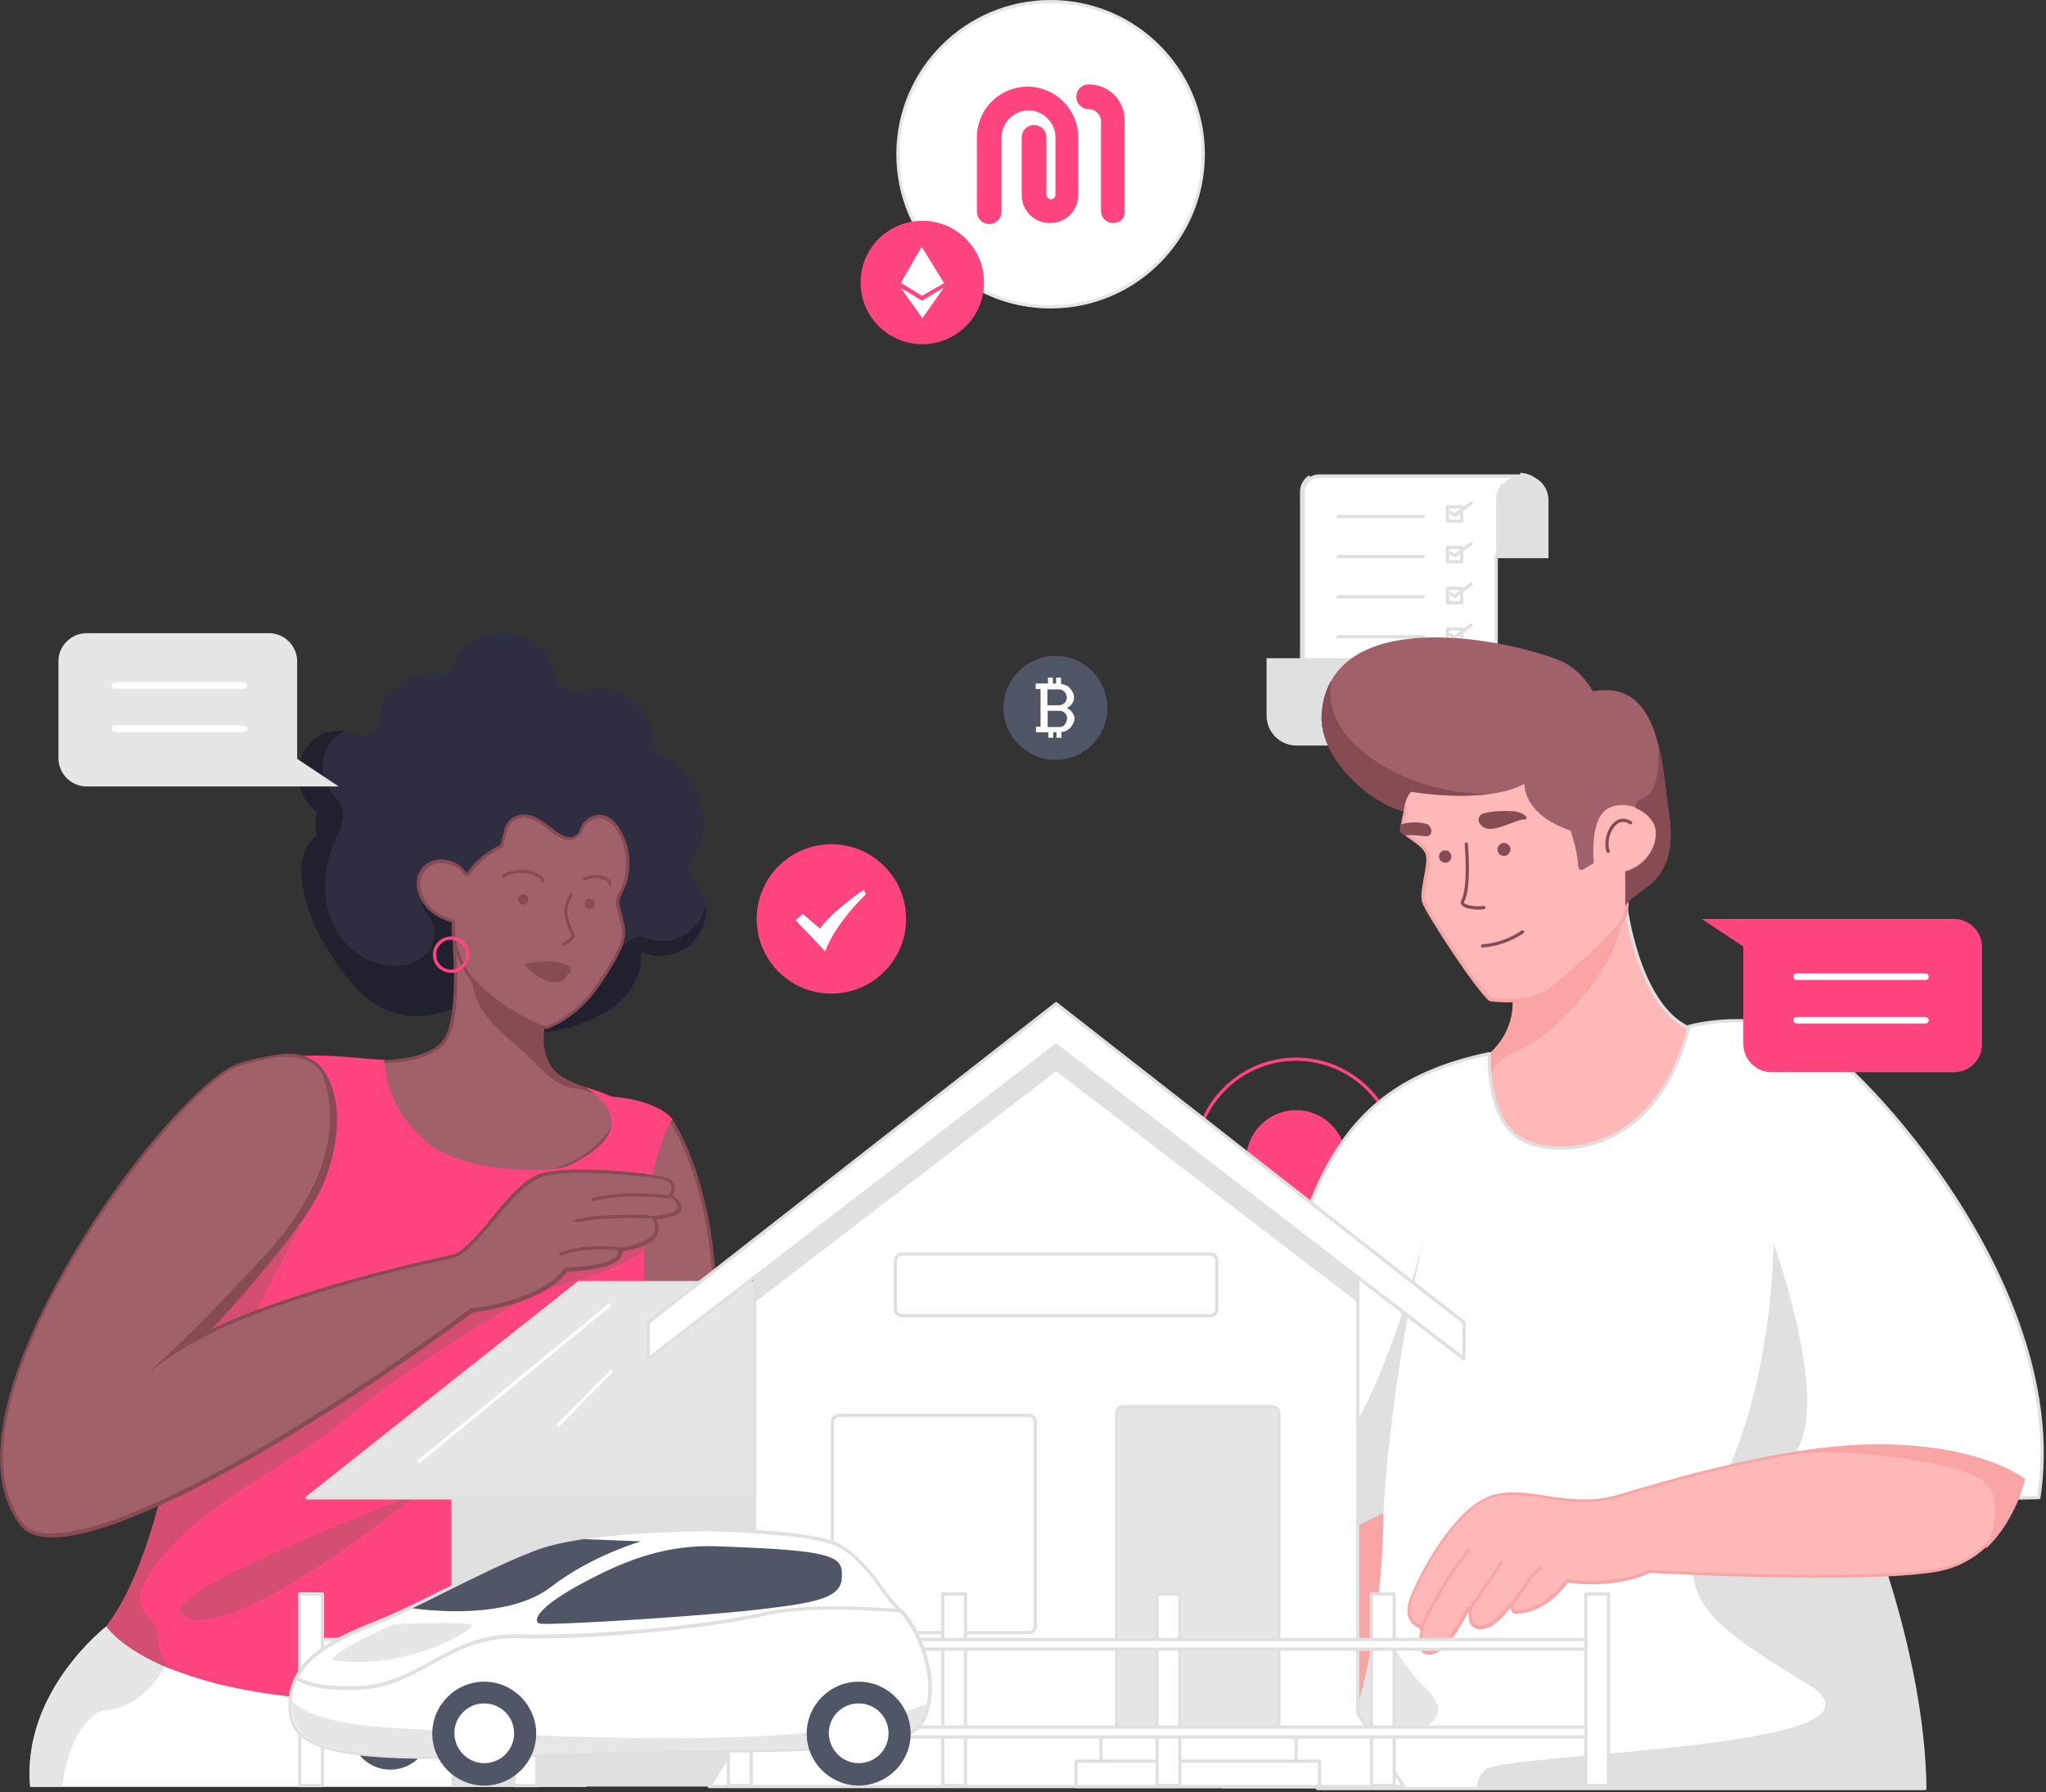 <?xml version="1.0" encoding="utf-8"?>
<!-- Generator: Adobe Illustrator 24.1.3, SVG Export Plug-In . SVG Version: 6.00 Build 0)  -->
<svg version="1.1" id="图层_1" xmlns="http://www.w3.org/2000/svg" xmlns:xlink="http://www.w3.org/1999/xlink" x="0px" y="0px"
	 viewBox="0 0 630 552" style="enable-background:new 0 0 630 552;" xml:space="preserve">
<rect x="0" y="0" width="630" height="552" fill="#333333" stroke="none"/>
<style type="text/css">
	.st0{fill:#FFFFFF;stroke:#E0E0E0;}
	.st1{fill:#E0E0E0;stroke:#E0E0E0;}
	.st2{fill:none;stroke:#E0E0E0;stroke-linecap:round;stroke-linejoin:round;stroke-miterlimit:10;}
	.st3{fill:#2F2E41;}
	.st4{fill:#21202F;}
	.st5{fill:#A0616A;stroke:#864B53;stroke-linejoin:round;stroke-miterlimit:10;}
	.st6{fill:#864B53;}
	.st7{fill:#A0616A;}
	.st8{fill:#FF4480;}
	.st9{fill:#FFFFFF;}
	.st10{fill:#E6E6E6;}
	.st11{fill:#D44E72;}
	.st12{fill:none;stroke:#864B53;stroke-linecap:round;stroke-linejoin:round;stroke-miterlimit:10;}
	.st13{fill:#FFFFFF;stroke:#E6E6E6;}
	.st14{fill:#515667;}
	.st15{fill:none;stroke:#FF4480;stroke-linejoin:round;stroke-miterlimit:10;}
	.st16{fill:#FFB8B8;}
	.st17{fill:#E0E0E0;}
	.st18{fill:#FAA5A5;}
	.st19{fill:#FFFFFF;stroke:#E0E0E0;stroke-linejoin:round;stroke-miterlimit:10;}
	.st20{fill:none;stroke:#FAA5A5;stroke-linecap:round;stroke-linejoin:round;stroke-miterlimit:10;}
	.st21{fill:none;stroke:#FFFFFF;stroke-width:2;stroke-linecap:round;stroke-linejoin:round;stroke-miterlimit:10;}
	.st22{fill:#E6E6E6;stroke:#E0E0E0;stroke-linejoin:round;stroke-miterlimit:10;}
	.st23{fill:none;stroke:#FFFFFF;stroke-linecap:round;stroke-linejoin:round;stroke-miterlimit:10;}
	.st24{fill:none;stroke:#FFFFFF;stroke-width:2;stroke-linecap:round;stroke-miterlimit:10;}
	.st25{fill:#FF4480;}
</style>
<path class="st0" d="M409,228.1h-0.4c-4.1-0.2-7.3-3.6-7.3-7.7v-68.9c0-2.7,2.2-4.9,4.9-4.9h61.5c4.3,0,7.7,3.5,7.7,7.7v16.2h-13.7
	c-0.6,0-1,0.4-1,1v49c0,4.2-3.4,7.7-7.7,7.7H409z"/>
<path class="st1" d="M475.4,170.9h0.5v0h-14.2h-0.1c0,0,0.1,0,0.1,0H475.4z M460,224.7c-1.4,2.3-4,3.9-7,3.9H409
	c-4.5,0-8.2-3.7-8.2-8.2v-68.9c0-2,1-3.7,2.6-4.7c-1.6,1-2.6,2.7-2.6,4.6v68.9c0,4.5,3.7,8.2,8.2,8.2h44.1
	C456,228.6,458.6,227,460,224.7z M468.1,146.1L468.1,146.1c2.7,0.2,5,1.6,6.4,3.7C473.1,147.6,470.8,146.2,468.1,146.1z"/>
<path class="st1" d="M461.7,171.4V154c0-4,3.2-7.2,7.2-7.2h0.2c4,0,7.2,3.2,7.2,7.2v17.4H461.7z"/>
<path class="st1" d="M461.2,154c0-1.9,0.7-3.6,1.8-5C461.9,150.4,461.2,152.1,461.2,154l0,17.4v0.1c0,0,0-0.1,0-0.1V154z"/>
<path class="st1" d="M399.2,229.1c-4.8,0-8.7-3.9-8.7-8.7v-17.2h53.8v17.2c0,4.8,3.9,8.7,8.7,8.7H399.2z"/>
<path class="st1" d="M453,228.6v0.5v0.5c0.3,0,0.5-0.2,0.5-0.5S453.3,228.6,453,228.6z M453,228.6c-4.5,0-8.2-3.7-8.2-8.2
	C444.8,224.9,448.4,228.6,453,228.6z"/>
<path class="st2" d="M412,159.1h26.3"/>
<path class="st2" d="M412,171.4h26.3"/>
<path class="st2" d="M412,183.8h26.3"/>
<path class="st2" d="M412,196.1h26.3"/>
<path class="st2" d="M450.1,156.1h-4.4v4.4h4.4V156.1z"/>
<path class="st2" d="M446.6,157.8l1.3,0.9l5.1-3.8"/>
<path class="st2" d="M450.1,168.6h-4.4v4.4h4.4V168.6z"/>
<path class="st2" d="M446.6,170.3l1.3,0.9l5.1-3.8"/>
<path class="st2" d="M450.1,181.2h-4.4v4.4h4.4V181.2z"/>
<path class="st2" d="M446.6,182.8l1.3,0.9l5.1-3.8"/>
<path class="st2" d="M450.1,193.7h-4.4v4.4h4.4V193.7z"/>
<path class="st2" d="M446.6,195.4l1.3,0.9l5.1-3.8"/>
<path class="st3" d="M211.2,268.8c0.2-0.5,0.4-1.1,0.6-1.7c3.1-3.9,5-8.8,4.8-13.9c-0.4-9.6-6.2-18.1-14.8-21.5
	c0-0.9-0.1-1.8-0.5-2.6c0-0.1,0-0.1,0-0.2c-0.4-9.2-7.5-17-17-17c-2.3,0-4.6,0.5-6.7,1.5c-0.6-0.1-1.1-0.2-1.8-0.2
	c-0.2,0-0.3,0-0.5,0c-0.5-1.3-1.7-2.3-3.5-2.3c0,0-0.1,0-0.1,0c-0.8-8.8-7.7-16.1-16.9-16.1c-7.8,0-15.2,6-16.7,13.6
	c-1.7-0.6-3.5-1-5.5-1c-5.3,0-10.5,3-13.5,7.4c-0.2,0.1-0.4,0.3-0.5,0.4c-0.8,0.8-1.1,1.8-1.1,2.8c-0.6,1.7-1,3.5-0.9,5.4
	c0,0.3,0.1,0.6,0.1,0.9c-1.7,0.5-2.8,1.7-3.5,3.2c-2-1.5-4.7-2.5-7.9-2.5c-14.5,0-16.9,18.8-7.2,25c-0.7,2.4-0.8,4.9-0.2,7.4
	c-2.8,2.1-4.6,5.4-4.6,9.9c0,8,2.5,15.5,6.5,22.4c3.3,5.7,7.5,12,12.3,16.5c7.7,7.2,18.7,8.5,27.4,4.4c3.2,2.8,6.4,5.5,9.6,8.3
	c1.3,1.1,2.8,1.8,4.4,2c0.4,2.9,2.4,5.6,6.2,5.6c5.1,0,7.1-4.9,5.9-8.7c4.1,0.1,8.3-0.6,12.6-2.2c8.8-3.2,15.4-6.9,18.8-16.1
	c0.6-1.7,0.8-3.4,0.6-5.2c0.3-0.3,0.5-0.6,0.7-1c1.7,0.7,3.5,1.1,5.5,1.1c7.6,0,14-6.4,14-14C217.6,275.6,215,271.3,211.2,268.8z"/>
<path class="st4" d="M217.5,278.6c-0.4,1-0.7,2-1.1,2.9c-2.2,5.8-9,9.4-15,8c-1.6-0.3-3.1-1-4.7-0.9c-4.2,0.2-6.4,5-8.2,8.8
	c-1.7,3.6-3.9,7.2-7.4,9.4c-3.4,2.1-8.2,2.5-11.3,0c-3.6-2.9-3.9-8.1-5.2-12.5c-1.9-7-7-13.1-13.5-16.3c-6.5-3.2-14.4-3.6-21.2-0.8
	c-0.4,2.4,1.9,4.4,3,6.5c1.8,3.4,0.6,7.9-2.2,10.5c-2.8,2.6-6.9,3.6-10.8,3.2c-8.1-0.7-15.1-6.8-18-14.3c-2.9-7.5-2.1-16.2,1-23.6
	c1.5-3.5,3.5-7.2,2.3-10.8c-0.7-2.1-2.5-3.7-3.8-5.6c-2.4-3.6-2.7-8.4-0.9-12.3c0.8-1.7,2-3.2,3.5-4.4c0.5-0.4,1.5-0.8,2.2-1.3
	c-0.4,0-0.8-0.1-1.3-0.1c-14.5,0-16.9,18.8-7.2,25c-0.7,2.4-0.8,4.9-0.2,7.4c-2.8,2.1-4.6,5.4-4.7,9.9c0,8,2.5,15.5,6.5,22.4
	c3.3,5.7,7.4,12,12.3,16.5c7.7,7.2,18.7,8.5,27.4,4.4c3.2,2.8,6.4,5.5,9.7,8.3c1.3,1.1,2.8,1.8,4.4,2c0.4,2.9,2.4,5.6,6.2,5.6
	c5.1,0,7.1-4.9,5.9-8.7c4.1,0.1,8.3-0.6,12.6-2.2c8.8-3.2,15.5-6.9,18.8-16.1c0.6-1.7,0.8-3.4,0.6-5.2c0.3-0.3,0.5-0.6,0.7-1
	c1.7,0.7,3.5,1.1,5.4,1.1c7.6,0,14-6.4,14-14C217.6,279.9,217.6,279.2,217.5,278.6z"/>
<path class="st5" d="M139.9,291.4c0,0,1.9,21.4-2.7,28.7c-4.5,7.2-20.5,7.4-25.3,6.4c0,0,8.8,30.3,36.9,35.1
	c28,4.8,43.4-13.9,40.7-20.4c-2.8-6.6-16.9-5.2-21-13.9c-4-8.6,0.8-16.5,0.8-16.5L139.9,291.4z"/>
<path class="st6" d="M168.5,327.3c-4-8.6,0.8-16.5,0.8-16.5l-28.1-17.4c0.3,1.7,2,3.8,2.6,5.1c1.4,3,1.9,6.4,3.1,9.5
	c3,7.3,10.2,11.9,15.9,17.4c2.4,2.3,4.6,4.8,7.2,6.8c2.7,2,5.9,3.4,9.2,3c0.2,0,0.4-0.1,0.6-0.1
	C175.3,333.5,170.6,331.8,168.5,327.3z"/>
<path class="st7" d="M168.2,316.4c-4.7-0.6-17.1-8.2-22.8-14.7c-2.7-3.1-3.8-6.2-4.6-8.5c-0.1-0.4-0.3-0.8-0.4-1.2
	c-1-2.8-0.9-6.4-0.8-7.9c0-0.2-0.1-0.4-0.3-0.5c-2-0.7-4.2-1.5-6-3c-3.5-2.9-5.8-8.1-3.4-12.3c1.2-2.1,3.4-3.2,5.9-3.2
	c2.2,0,4.4,0.8,6,2.3c0.5,0.5,1,1,1.5,1.7c0.1,0.1,0.2,0.2,0.4,0.2h0c0.2,0,0.3-0.1,0.4-0.2c2.4-3.6,5.8-6.5,10-8.5
	c0.1-0.1,0.2-0.2,0.3-0.3l0.5-1.7c0.2-0.6,0.4-1.4,0.7-2.2c0-0.1,0-0.1,0-0.2c0-0.9,0.3-1.8,0.9-2.6c0,0,0.1-0.1,0.1-0.1
	c0.3-0.7,0.9-1.2,1.7-1.6c1-0.5,1.9-0.8,3-0.8c2.9,0,5.6,2.1,8.1,4.1l0.7,0.5c2,1.5,3.7,2.3,5.1,2.3c1.1,0,2-0.4,2.8-1.2
	c0.4-0.4,0.7-1.1,1-1.8c0.2-0.5,0.5-1.1,0.7-1.4c0.5-0.7,0.9-1.1,1.5-1.4l0.1-0.1c0.1-0.1,0.4-0.2,0.4-0.2c0.1,0,0.1-0.1,0.1-0.1
	c0.1,0,0.1,0,0.2-0.1l0.2-0.1c0.4-0.2,0.9-0.3,1.4-0.4c0.3,0,0.6-0.1,0.8-0.1c4,0,6.8,4.9,8,9.1c0.9,3.2,0.9,6.6,0.1,10.5
	c-0.2,1-0.7,2-1.2,3c-0.6,1.2-1.2,2.5-1.4,3.7c-0.1,0.3,0.1,1.1,1.2,5.3c0.2,0.9,0.5,1.7,0.5,1.9c0.6,4.1,0.4,6.7-8.2,19.1
	C179.6,309.8,173.8,314.5,168.2,316.4z"/>
<path class="st6" d="M161.4,250.8v1c2.7,0,5.3,2,7.8,4l0.7,0.5c2.1,1.6,3.9,2.4,5.4,2.4c1.2,0,2.3-0.5,3.2-1.4
	c0.5-0.5,0.8-1.2,1.1-1.9c0.2-0.5,0.4-1,0.6-1.3c0.5-0.6,0.9-1,1.4-1.3c0,0,0.1,0,0.1,0c0.1-0.1,0.2-0.1,0.3-0.1
	c0.1,0,0.1-0.1,0.1-0.1c0,0,0.1,0,0.1-0.1c0.1,0,0.1,0,0.2-0.1l0.1,0l0.1,0c0.4-0.2,0.8-0.3,1.2-0.3c0,0,0,0,0.1,0
	c0.2,0,0.5-0.1,0.7-0.1c3.7,0,6.4,4.7,7.5,8.7c0.9,3.1,0.9,6.4,0.1,10.3c-0.2,0.9-0.7,1.9-1.2,2.9c-0.6,1.2-1.2,2.5-1.4,3.8
	c-0.1,0.4,0,1,1.2,5.6c0.2,0.8,0.4,1.7,0.5,1.8c0.5,3.7,0.8,5.9-8.1,18.8c-3.8,5.5-9.5,10.1-14.9,12.1c-4.6-0.7-16.8-8.2-22.4-14.5
	c-2.6-3-3.7-6.1-4.5-8.3c-0.1-0.4-0.3-0.8-0.4-1.2c-1-2.7-0.9-6.3-0.8-7.7c0-0.5-0.2-0.9-0.7-1c-2-0.7-4.1-1.4-5.9-2.9
	c-3.3-2.7-5.6-7.7-3.2-11.6c1.5-2.6,4.1-3,5.5-3c2.1,0,4.2,0.8,5.7,2.1c0.5,0.5,1,1,1.4,1.6c0.2,0.3,0.5,0.4,0.8,0.4c0,0,0,0,0,0
	c0.3,0,0.6-0.2,0.8-0.4c2.4-3.5,5.7-6.3,9.8-8.3c0.3-0.1,0.5-0.4,0.5-0.6l0.2-0.9l0.2-0.8c0.2-0.9,0.5-1.5,0.7-2.1
	c0.1-0.1,0.1-0.3,0.1-0.4c0-0.8,0.3-1.6,0.8-2.2c0.1-0.1,0.1-0.1,0.1-0.2c0.3-0.6,0.8-1,1.4-1.4c0.9-0.5,1.8-0.7,2.7-0.7
	L161.4,250.8z M161.4,250.8c-1,0-2.1,0.2-3.2,0.8c-0.9,0.5-1.5,1.1-1.9,1.8c-0.8,0.9-1.1,1.9-1.1,2.9c-0.3,0.7-0.5,1.5-0.7,2.2
	c-0.2,0.6-0.3,1.1-0.5,1.7c-4.1,2-7.6,4.8-10.2,8.7c-0.5-0.6-1-1.2-1.6-1.8c-1.7-1.5-4.1-2.4-6.4-2.4c-2.5,0-4.9,1-6.4,3.4
	c-2.7,4.4-0.1,10,3.5,12.9c1.9,1.5,4,2.4,6.2,3.1c-0.1,2.2-0.1,5.5,0.9,8.1c0.9,2.4,1.8,6.1,5.1,9.8c5.8,6.6,18.6,14.4,23.3,14.9
	c5.7-2,11.7-6.9,15.6-12.5c8.8-12.8,8.8-15.4,8.3-19.5c-0.1-0.5-1.8-6.7-1.7-7c0.3-2.2,2.1-4.5,2.6-6.7c0.8-3.6,0.9-7.1-0.1-10.8
	c-1.2-4.1-4.1-9.5-8.5-9.5c-0.3,0-0.6,0-0.9,0.1c-0.5,0.1-1,0.2-1.5,0.4c-0.1,0-0.1,0.1-0.2,0.1c-0.1,0-0.1,0-0.2,0.1
	c-0.1,0.1-0.2,0.1-0.3,0.2c-0.1,0.1-0.2,0.1-0.3,0.2c0,0-0.1,0.1-0.1,0.1c-0.6,0.4-1,0.8-1.6,1.5c-0.6,0.8-1,2.5-1.6,3.1
	c-0.7,0.8-1.6,1.1-2.4,1.1c-1.7,0-3.6-1.2-4.8-2.2C167.7,253.4,164.7,250.8,161.4,250.8z"/>
<path class="st8" d="M138.9,289.4c2.5,0,4.6,2.1,4.6,4.6s-2,4.6-4.6,4.6s-4.6-2.1-4.6-4.6S136.4,289.4,138.9,289.4z M138.9,288.4
	c-3.1,0-5.6,2.5-5.6,5.6c0,3.1,2.5,5.6,5.6,5.6s5.6-2.5,5.6-5.6C144.5,290.9,142,288.4,138.9,288.4z"/>
<path class="st7" d="M190.2,464.8c-15.6,0-32.3-11.7-34.7-13.5l44.5-106.2h6.8c1.8,2.8,20,32.4,11.2,88.1
	C214.5,454.1,205.2,464.8,190.2,464.8z"/>
<path class="st6" d="M206.4,345.6c2.4,3.8,19.5,33.1,10.9,87.5c-3.3,20.7-12.4,31.2-27.1,31.2c-14.8,0-30.8-10.8-34.1-13.1
	l44.2-105.6H206.4z M207,344.6h-7.4l-44.8,106.9c0,0,18.2,13.8,35.3,13.8c12.4,0,24.2-7.2,28.1-32C227.7,374,207,344.6,207,344.6z"
	/>
<path class="st9" d="M32.8,500.9c0,0-26.1,20-23.5,49.4h171.3v-74.5L32.8,500.9z"/>
<path class="st10" d="M9.3,550.2h9.9c0.4-3.6,2-14.6,8.7-21.1c1.3-1.3,3.1-2.2,5-2.4c12.5-1.4,18.4-14.4,18.4-14.4
	s-7.2-6.2-14.2-12.2l-4.3,0.7C32.8,500.9,6.6,520.9,9.3,550.2z"/>
<path class="st8" d="M200.7,362.8c1.3-6.6,3.4-12.9,6.3-18.2c0,0-3.9-5.7-18.7-6.9l0,0c-0.2-0.1-3.8-1.6-7.9-2.9
	c0.1,0.5,21,11.7-5.4,24.2c-5.2,2.5-33,2.2-43.4-7.1c-6.4-5.8-10.1-10.1-12.7-20.4l-0.6-5.1c-8.5-0.3-19.1-2.4-32-0.6
	c-4,0.5-6.4,10.4-10.8,11.8c-19,6.1-81,83.6-53.2,119.6c4.8,6.2,5.2,15.2,27,5.3c-3.9,14.6-9.2,29.2-16.4,38.4
	c0,0,14.5,23.3,87.5,23.2c38-0.1,57.9-30,68.3-58.8c9.6-26.5,11-52,11-52s-2-14.2-1.2-30.9C198.7,376,199.3,369.3,200.7,362.8z"/>
<path class="st11" d="M177.5,383.1c-4.2,1.5-23.3,16.9-36.2,19.1c-12.9,2.3-78.4,43.4-69.7,19.5c8.7-23.9,23.3-46.6,27.2-58
	l-13.6-10.6l-37.3,8.9c-6.2,7.6-12.4,16.5-17.8,25.9l-2.7,29.2c0,0-5.5,17.5-9.4,32.9c1.1,2.5,2.4,4.9,4.1,7.1
	c4.8,6.2,5.2,15.2,27,5.3c-3.9,14.6-9.2,29.2-16.4,38.4c0,0,4.4,7.1,20.4,13.4c-4-3.1-4.3-7.6-4.7-11.7c-0.8-6.6-12.7-6,1.9-23.5
	s39.2-27.7,57.5-43.1c18.2-15.4,42.6-29.1,51.3-34.6c8.7-5.5,24.4-7.4,33.9-12.9c2.4-1.4,4.1-2.4,5.2-3.1c0-1,0.1-2,0.1-3
	c0-1,0.1-2,0.2-3C193.3,379,180.8,381.9,177.5,383.1z"/>
<path class="st11" d="M65.3,518.1c1.5,0.4,3.1,0.8,4.8,1.2C69,518.8,67.4,518.4,65.3,518.1z"/>
<path class="st7" d="M15.9,473c-4.3,0-7.4-1.2-9.2-3.4c-7.4-9.6-8.2-24.3-2.3-43.4c13-41.9,55.4-93.7,68.9-98
	c4.2-1.4,8.5-2.3,12.8-2.9c1-0.1,1.9-0.2,2.9-0.2c10.2,0,12.4,8.3,13.1,11c0,0.2,0.1,0.4,0.1,0.5c2.3,7.6,1.2,21.6-6.5,34.5
	c-6.5,10.9-25.2,32.3-33.6,40.5c24.9-13.1,68.2-22.6,77-24.5c3-0.6,6.3-4,9.1-7.3c1.2-1.3,2.3-2.8,3.6-4.3c1.3-1.6,2.6-3.2,4-4.8
	c3.5-4,7.7-8.2,12.1-9.1c1.8-0.4,4.1-0.7,6.8-0.8c1.4-0.1,2.9-0.1,4.5-0.1c0.7,0,1.4,0,2.2,0c3.4,0.1,7.3,0.3,11.1,0.6
	c3,0.3,5.9,0.6,8.3,0.9c1.7,0.2,3.2,0.5,4,0.7c1.3,0.4,2.1,1,2.4,1.9c0.4,1.2-0.3,2.6-0.8,3.4c1,0.5,2.9,1.6,2.9,3.6
	c0,2.2-5.2,2.9-8.2,3.2c0.6,0.6,1.2,1.6,1.2,3.2c0,1.7-1.2,3.2-3.6,4.4c-2.7,1.3-6.3,1.9-7.7,2.1c0.2,0.7,0.1,1.3-0.2,1.9
	c-1,1.8-4.4,3.1-10,3.8c-2.8,0.4-5.4,0.5-6.2,0.5c-7.6,10.1-27.2,12.4-29.2,12.6C109.5,430,75.5,451.1,49.4,463
	C34.7,469.6,23.4,473,15.9,473z"/>
<path class="st6" d="M88.9,325.5c10.5,0,12.2,9.2,12.8,11.1c2.4,8,0.9,21.8-6.4,34.1c-7.7,12.8-32.9,41-37,43.5
	c24.2-14.4,72.4-24.9,80.9-26.7c3-0.6,6.1-3.7,9.4-7.4c2.4-2.8,5-6.1,7.6-9c3.8-4.4,7.8-8.1,11.8-9c1.9-0.4,4.2-0.7,6.7-0.8
	c1.4-0.1,2.9-0.1,4.5-0.1c0.7,0,1.4,0,2.1,0c3.7,0.1,7.6,0.3,11.1,0.6c3.2,0.3,6.1,0.6,8.3,0.9c1.8,0.3,3.2,0.5,3.9,0.7
	c4.2,1.1,1,5.1,1,5.1s3.1,1,3.1,3.3c0,2.3-9.1,2.8-9.1,2.8s2.1,0.8,2.1,3.6c0,1.8-1.5,3-3.4,4c-3.4,1.7-8.2,2.1-8.2,2.1
	c1.6,3.5-4.5,5-9.7,5.6c-3.4,0.4-6.4,0.5-6.4,0.5c-7.7,10.5-29.1,12.6-29.1,12.6c-36,26.5-70.4,47.6-95.9,59.3
	c-14.2,6.5-25.6,10-33.2,10c-4.1,0-7.1-1-8.8-3.2c-27.8-36.1,47.4-134.5,66.4-140.7c4.5-1.5,8.7-2.4,12.7-2.9
	C87.2,325.6,88.1,325.5,88.9,325.5z M88.9,324.5c-0.9,0-1.9,0.1-2.9,0.2c-4.3,0.6-8.7,1.6-12.8,2.9c-7,2.3-21.1,16.4-35,35
	C22.3,384.3,9.8,407.3,4,426c-6,19.3-5.2,34.1,2.4,43.9c1.9,2.4,5.1,3.6,9.6,3.6c7.6,0,19-3.4,33.7-10.1
	c26.1-11.9,60.2-32.9,95.9-59.2c2.6-0.3,21.6-2.7,29.2-12.6c1,0,3.4-0.1,6-0.5c5.9-0.7,9.3-2.1,10.4-4c0.2-0.4,0.4-1,0.4-1.7
	c1.7-0.3,4.8-0.9,7.3-2.1c2.6-1.3,3.9-2.9,3.9-4.9c0-1.2-0.3-2.1-0.8-2.8c3.6-0.4,7.8-1.3,7.8-3.6c0-1.9-1.5-3.1-2.7-3.8
	c0.5-0.9,0.9-2.1,0.5-3.3c-0.2-0.8-0.9-1.8-2.8-2.3c-0.9-0.2-2.3-0.5-4.1-0.8c-2.4-0.4-5.3-0.7-8.3-1c-3.9-0.3-7.7-0.6-11.2-0.6
	c-0.7,0-1.4,0-2.2,0c-1.6,0-3.1,0-4.5,0.1c-2.7,0.1-5,0.4-6.9,0.8c-4.5,1-8.8,5.2-12.3,9.3c-1.3,1.5-2.7,3.2-4,4.8
	c-1.2,1.5-2.4,2.9-3.6,4.2c-2.8,3.2-5.9,6.5-8.8,7.1c-8.5,1.8-49,10.8-74.3,23.1c9.3-9.6,25.8-28.9,31.4-38.4
	c7.8-13,8.9-27.2,6.5-34.9c0-0.1-0.1-0.3-0.1-0.5C100.5,328.4,95.9,324.5,88.9,324.5z"/>
<path class="st6" d="M62.4,412c8.6-8.2,27.1-30,33.6-40.5c7.7-12.5,9.1-27.1,6.7-35.1c-0.4-1.2-1.6-6.1-5.2-9
	c0,0,16.5,24.2-16.3,59.6c-30.1,32.5-38.2,37.6-37.1,36.8c0,0,6.6-5,13.7-9.4L62.4,412z"/>
<path class="st11" d="M129,459.8c0,0-78.4,29.8-73.5,36.8C57.7,499.7,70.5,506.3,129,459.8z"/>
<path class="st7" d="M205.6,368.6c0,0-12.9-1.8-22.9,0.8L205.6,368.6z"/>
<path class="st12" d="M205.6,368.6c0,0-12.9-1.8-22.9,0.8"/>
<path class="st7" d="M199.6,374.7c0,0-14.4-0.6-22.1,1.3L199.6,374.7z"/>
<path class="st12" d="M199.6,374.7c0,0-14.4-0.6-22.1,1.3"/>
<path class="st7" d="M190.2,384.5c0,0-10.6-1.1-17.5,1.7L190.2,384.5z"/>
<path class="st12" d="M190.2,384.5c0,0-10.6-1.1-17.5,1.7"/>
<path class="st6" d="M161.1,278.6c0.9,0,1.6-0.7,1.6-1.6s-0.7-1.6-1.6-1.6c-0.9,0-1.6,0.7-1.6,1.6S160.2,278.6,161.1,278.6z"/>
<path class="st6" d="M181.6,280c0.9,0,1.6-0.7,1.6-1.6c0-0.9-0.7-1.6-1.6-1.6c-0.9,0-1.6,0.7-1.6,1.6C180,279.3,180.7,280,181.6,280
	z"/>
<path class="st12" d="M155,269.8c2.9-1.8,7.3-1.9,10.4-0.3c0.8,0.4,1.6,1,1.8,1.7"/>
<path class="st12" d="M180,270.7c1.7-0.8,3.9-1,5.7-0.4c0.7,0.2,2.1,0.9,2.1,1.9"/>
<path class="st12" d="M173.5,290.8c1.4-0.7,2-1.2,2.5-1.8c0.3-0.3,0.5-0.6,0.5-1c0-0.4-0.2-0.7-0.4-1c-0.8-1.4-1.4-3-1.7-4.6
	c-0.5-2.4,0.3-4.9,1.5-6.9"/>
<path class="st6" d="M161.8,296.8c-1,0.2,3.7,4.8,7.4,5.5c3.6,0.7,5.3-1.1,5.4-2.1c0,0,1.5-0.4,1.2-1.8
	C175.5,297.1,171,294.9,161.8,296.8z"/>
<circle class="st13" cx="323.5" cy="47.5" r="47"/>
<path class="st14" d="M325,234c8.8,0,16-7.2,16-16s-7.2-16-16-16s-16,7.2-16,16S316.2,234,325,234z"/>
<path class="st9" d="M330.6,220.2c-0.1-0.3-0.3-0.6-0.5-0.9c-0.2-0.3-0.4-0.5-0.7-0.7c-0.3-0.2-0.6-0.4-0.9-0.6
	c0.7-0.3,1.2-0.7,1.6-1.3c0.4-0.5,0.6-1.1,0.6-1.8c0-0.6-0.1-1.2-0.4-1.7c-0.2-0.5-0.6-1-1-1.4c-0.4-0.4-0.9-0.7-1.5-0.9
	c-0.4-0.1-0.8-0.2-1.2-0.3h0.1v-1.9h-1.5v1.8l0.4,0h-1.4v-1.8h-1.5v1.8l-3.8,0v1.7h1.5v11.6H319v1.7h3.8v1.7h1.5v-1.7h1v1.7h1.5
	v-1.7h-0.6c0.6,0,1.2-0.1,1.8-0.3c0.6-0.2,1-0.6,1.5-1c0.4-0.4,0.7-0.9,1-1.4c0.2-0.5,0.4-1.1,0.4-1.8
	C330.8,220.8,330.7,220.5,330.6,220.2z M322.5,212.3h3.6c0.3,0,0.6,0.1,0.9,0.2c0.3,0.2,0.5,0.3,0.8,0.6c0.2,0.2,0.4,0.5,0.5,0.8
	c0.1,0.3,0.2,0.6,0.2,1c0,0.3-0.1,0.6-0.2,0.9c-0.1,0.3-0.3,0.5-0.5,0.7c-0.2,0.2-0.5,0.4-0.8,0.5c-0.3,0.1-0.6,0.2-0.9,0.2h-3.6
	L322.5,212.3L322.5,212.3z M328.4,222.2c-0.1,0.3-0.3,0.6-0.5,0.9c-0.2,0.3-0.5,0.5-0.7,0.6c-0.3,0.2-0.6,0.2-0.9,0.2h-3.7v-5h3.7
	c0.3,0,0.6,0.1,0.9,0.2c0.3,0.1,0.5,0.3,0.7,0.5c0.2,0.2,0.4,0.4,0.5,0.7c0.1,0.3,0.2,0.6,0.2,0.8
	C328.6,221.5,328.5,221.8,328.4,222.2z"/>
<path class="st8" d="M399.1,372.7c8.5,0,15.4-6.9,15.4-15.4c0-8.5-6.9-15.4-15.4-15.4s-15.4,6.9-15.4,15.4
	C383.7,365.8,390.6,372.7,399.1,372.7z"/>
<path class="st15" d="M399.1,388.6c17.2,0,31.2-14,31.2-31.2s-14-31.2-31.2-31.2c-17.2,0-31.2,14-31.2,31.2S381.9,388.6,399.1,388.6
	z"/>
<path class="st16" d="M493.6,367.7c-4.5,0-8.5-0.5-12.1-1.6c-8.2-2.4-22.4-12.9-28.5-17.4c-1.5-1.1-2.5-1.8-3-2.2
	c-0.3-0.2-0.5-0.8-0.6-1.5c-0.4-4.3,3.1-14.3,9.5-20.1c6.6-6,8.8-13.6,6.6-23.3c-1-4.6,20.2-15.7,35.1-22.2
	c0.6,4.6,4.9,30.3,19.3,37.1c5.8,2.7,9.1,5.3,9.7,7.8c0.5,1.7-0.5,3-1.1,3.9c-0.3,0.4-0.5,0.7-0.6,1c-1.4,4.3-12.3,35.1-18.2,36.4
	C505.9,366.6,499.9,367.7,493.6,367.7z"/>
<path class="st17" d="M500.3,280.2c0.9,6,5.4,30.2,19.4,36.8c7,3.3,9,5.9,9.5,7.5c0.4,1.5-0.4,2.6-1,3.5c-0.3,0.4-0.5,0.8-0.6,1.1
	c-1.9,6.1-12.6,34.9-17.8,36.1c-3.9,0.9-9.8,2-16.1,2c-4.4,0-8.4-0.5-12-1.6c-8.2-2.4-22.3-12.9-28.3-17.3c-1.5-1.1-2.5-1.8-3-2.2
	c-0.1,0-0.3-0.4-0.3-1.2c-0.4-4.2,3.1-14,9.3-19.6c6.6-6,8.9-14,6.8-23.8c-0.2-0.8,0.5-4.2,16.9-12.9
	C490.1,284.8,497.5,281.5,500.3,280.2z M501.1,278.8c0,0-37.5,16.2-36,23c1.5,6.8,1.5,15.5-6.5,22.8c-8,7.3-11.3,20.8-8.8,22.4
	c2.5,1.6,21.4,16.6,31.6,19.6c4,1.2,8.2,1.6,12.2,1.6c6.4,0,12.3-1.1,16.3-2c6.5-1.5,18.1-35.2,18.5-36.8c0.5-1.5,7.1-6.1-8.3-13.3
	C504.7,308.9,501.1,278.8,501.1,278.8z"/>
<path class="st18" d="M500.3,279.1c-5.4,2.4-36.6,16.4-35.2,22.6c1.5,6.8,1.5,15.5-6.5,22.8c-2.8,2.5-5,5.8-6.6,9.1
	c2.3,0.9,4.9,1.1,7.3,0.3c-0.9-2.2,0.2-4.9,1.9-6.6c1.8-1.7,4.1-2.6,6.3-3.7c8-3.9,14.6-10.1,20.2-17c4.6-5.6,8.6-11.9,10.7-18.9
	C499.3,285,499.9,282,500.3,279.1z"/>
<path class="st19" d="M627.8,461.2l-55.1,1.3c0,0,19.5,45.5,20,88.3h-187c0,0-27.4-42.6-21.5-89.1c4.9-38.2,12.4-79,23.8-101
	c10.4-19.9,25.2-30.9,50.6-36.2c0,0-1.2,22.9,12.2,27.5s40,0.9,49.3-35.9c0,0,20.3-5.7,37,3.4C573.8,328.6,637.6,397,627.8,461.2z"
	/>
<path class="st10" d="M418.4,534.9c8.5,3,33.4-3,21.1-14.5s-20.9-34.3-20.9-34.3s-15.9,28.8-17.4,31.3
	C399.7,520,409.8,531.9,418.4,534.9z"/>
<path class="st17" d="M553.4,446.4c9.9-16.1-7.3-63.5-7.3-63.5s0,44-17,75.8s-6,39.4,27.4,59.9c33.3,20.5-93,20.8-99.2,26.5
	c-1.8,1.7-2.6,3.7-2.7,5.7h138.1c-0.5-42.8-20-88.3-20-88.3l2.6-0.1C563.2,453.7,553.4,446.4,553.4,446.4z"/>
<path class="st16" d="M440.1,509.2c-0.3,0-0.5,0-0.8-0.1c-0.6-0.1-1.1-0.5-1.4-1.1c-1.1-2.1,0.2-6.2,0.2-6.2c0.1-0.1,0-0.3,0-0.4
	c-0.1-0.1-0.2-0.2-0.3-0.2c0,0-2.1-0.5-3.2-2.4c-0.9-1.7-0.8-4.1,0.4-7c2.8-7,13.5-27.7,25-30.8c1.8-0.5,3.8-0.7,6-0.7
	c3.2,0,6.6,0.5,10.1,1c3.8,0.6,7.8,1.1,12,1.1c3.7,0,7-0.5,10.2-1.4l2.5-0.7c15-4.5,50-14.9,77.9-14.9c0.9,0,1.8,0,2.7,0
	c27.1,0.7,39.8,9,41.7,10.4c-0.7,2.8-6.6,24-25.9,27.8c-6.7,1.3-19,2-36.3,2c-25.1,0-52.4-1.4-52.7-1.5c0,0,0,0,0,0
	c-0.1,0-0.2,0-0.2,0.1c-0.1,0-6.6,3.4-17.5,3.4c-2.4,0-4.9-0.2-7.4-0.5c0,0,0,0-0.1,0c-0.2,0-0.3,0.1-0.4,0.2
	c-0.1,0.1-6.4,9.4-15.9,9.4c-0.8,0-0.8-1.6-0.8-1.6c0-0.2-0.1-0.4-0.4-0.5c0,0-0.1,0-0.1,0c-0.2,0-0.3,0.1-0.4,0.2
	c0,0.1-4.5,6.6-8.9,6.6c-0.4,0-0.9-0.1-1.3-0.2c-2.5-0.8-1.8-5-1.8-5c0-0.2-0.1-0.5-0.3-0.6c-0.1,0-0.1,0-0.1,0
	c-0.2,0-0.4,0.1-0.5,0.3C451.8,496,445.7,509.2,440.1,509.2z"/>
<path class="st18" d="M578.5,444.8v1c0.9,0,1.8,0,2.7,0c25.9,0.6,38.6,8.3,41.2,10.1c-1,3.8-7,23.5-25.4,27.1
	c-6.7,1.3-18.9,2-36.3,2c-25.1,0-52.4-1.4-52.7-1.5c0,0,0,0-0.1,0c-0.2,0-0.3,0-0.5,0.1c-0.1,0-6.5,3.3-17.2,3.3
	c-2.4,0-4.9-0.2-7.4-0.5c0,0-0.1,0-0.1,0c-0.3,0-0.6,0.2-0.8,0.4c-0.1,0.1-6.2,9.1-15.5,9.1c-0.1-0.1-0.3-0.6-0.3-1.1
	c0-0.4-0.3-0.8-0.7-1c-0.1,0-0.2,0-0.3,0c-0.3,0-0.6,0.2-0.8,0.4c-1.2,1.8-5.1,6.4-8.5,6.4c-0.4,0-0.8-0.1-1.1-0.2
	c-2.1-0.7-1.5-4.4-1.5-4.5c0.1-0.5-0.2-1-0.7-1.1c-0.1,0-0.2,0-0.3,0c-0.4,0-0.7,0.2-0.9,0.6c-1.7,3.6-6.9,13-11.3,13
	c-0.2,0-0.5,0-0.7-0.1c-0.5-0.1-0.8-0.4-1.1-0.8c-0.9-1.6-0.1-4.7,0.2-5.8c0.1-0.3,0.1-0.6-0.1-0.8c-0.1-0.2-0.4-0.4-0.7-0.5
	c0,0-1.9-0.4-2.8-2.2c-0.8-1.6-0.7-3.8,0.4-6.6c3.5-8.7,14.2-27.7,24.7-30.5c1.8-0.5,3.7-0.7,5.9-0.7c3.2,0,6.5,0.5,10,1
	c3.9,0.6,7.8,1.2,12,1.2c3.7,0,7.1-0.5,10.4-1.4l2.5-0.7c14.9-4.5,49.9-14.9,77.7-14.9L578.5,444.8z M578.5,444.8
	c-29.5,0-66.4,11.5-80.5,15.6c-3.5,1-6.8,1.4-10.1,1.4c-7.9,0-15.3-2.2-22-2.2c-2.1,0-4.1,0.2-6.1,0.8c-11.1,3-21.9,22.4-25.4,31.1
	s3.2,10.1,3.2,10.1s-2.3,7,1.6,7.9c0.3,0.1,0.6,0.1,0.9,0.1c6,0,12.2-13.6,12.2-13.6s-0.8,4.6,2.2,5.6c0.5,0.1,0.9,0.2,1.4,0.2
	c4.7,0,9.3-6.9,9.3-6.9s0,2.1,1.3,2.1c9.9,0,16.3-9.6,16.3-9.6c2.7,0.4,5.2,0.5,7.5,0.5c11.1,0,17.7-3.5,17.7-3.5s27.3,1.5,52.7,1.5
	c14.7,0,28.7-0.5,36.4-2c21.2-4.2,26.3-28.5,26.3-28.5s-12.3-9.9-42.3-10.6C580.4,444.9,579.5,444.8,578.5,444.8z"/>
<path class="st18" d="M405.7,550.8h-29.3c0,0,1.9-42.6,7.8-89.1c8.2,3.2,21.3,5.7,41.8,4.2C426,465.9,426.3,525.4,405.7,550.8z"/>
<path class="st10" d="M438.5,380.7C438.5,380.6,438.5,380.6,438.5,380.7C438.5,380.6,438.5,380.6,438.5,380.7z"/>
<path class="st17" d="M438.5,380.7c-0.6,2.6-18.1,76.2-43.6,79.6c-3.6,0.5-7.2,1-10.7,1.5c-0.9,7.6-1,15-0.5,22.2
	c6.9,0,42.3-18.1,42.3-18.1C428.2,424.9,438.1,382.6,438.5,380.7z"/>
<path class="st20" d="M437.6,501.7c1.7-4.8,8.7-17.2,14.7-24.4"/>
<path class="st20" d="M452.3,496.1c2.6-4.1,7.5-11.1,10-14.9"/>
<path class="st20" d="M465.2,495c0,0,5.9-9.8,9.1-12.1"/>
<path class="st18" d="M623.6,455.5c0,0-12.3-9.9-42.3-10.6c-11.2-0.3-23.7,1.2-35.7,3.5c21-3.4,56,1.7,64.4,7.2
	c8.8,5.8,1.5,21.2,1.4,21.4C620.8,468.3,623.6,455.5,623.6,455.5z"/>
<path class="st16" d="M464.1,308.1c-2.7,0-4.7-0.3-5.2-0.3c-4.3-3.7-19.5-26.8-20.5-30.1c-0.5-1.6,0.1-4.6,0.6-7.4
	c0.6-2.9,1.1-5.7,0.5-7.4c-0.6-1.9-3.1-3.6-5.3-5.1c-1.1-0.8-2.6-1.8-2.6-2.2c0.2-1.3,1.1-5.7,1.1-5.7c0-0.1,0-0.2,0-0.2l-1.5-6.3
	c0.9-1.4,6.2-9.3,7.3-11.1c1-1.6,7-3.6,10-3.6h0.2c2.8,0.1,36.5,7,38.3,7.4c9.7,5.2,24.3,13.2,25.2,14c0.5,0.8-0.6,8.7-1.9,15.8
	l-8.9,8.9c-0.1,0.1-0.1,0.2-0.1,0.4l0,3.2c0,2.9-1.2,5.6-3.2,7.7c-5.4,5.5-18.4,18.4-23.7,20.5C471.3,307.5,467.9,308.1,464.1,308.1
	z"/>
<path class="st18" d="M448.4,229.1c0.1,0,0.1,0,0.2,0c2.3,0.1,28.1,5.3,38.1,7.3c9,4.8,23.3,12.6,24.9,13.8c0.3,1.4-0.7,8.7-2,15.3
	l-8.8,8.8c-0.2,0.2-0.3,0.4-0.3,0.7l0,3.2c0,2.8-1.1,5.4-3,7.4c-11.3,11.5-19.9,19-23.5,20.4c-2.7,1-6.1,1.6-9.9,1.6
	c-2.4,0-4.4-0.2-5-0.3c-4.4-3.9-19.2-26.5-20.2-29.8c-0.5-1.5,0.1-4.5,0.6-7.1c0.6-3,1.1-5.9,0.5-7.6c-0.7-2-3.2-3.8-5.5-5.4
	c-0.9-0.6-2.1-1.4-2.4-1.9c0.2-1.5,1.1-5.5,1.1-5.5c0-0.1,0-0.3,0-0.4l-1.5-6.1c1.2-1.8,6.1-9.2,7.2-11
	C439.7,231.1,445.4,229.1,448.4,229.1z M448.4,228.1c-3,0-9.2,1.9-10.4,3.9c-1.2,2-7.4,11.3-7.4,11.3l1.6,6.5c0,0-0.9,4.4-1.1,5.8
	c-0.2,1.3,6.9,4.4,7.9,7.5s-2.2,11.3-1.1,14.8c1.1,3.4,16.5,27,20.7,30.4c0,0,2.3,0.4,5.5,0.4c3,0,6.8-0.3,10.2-1.7
	c5.3-2,17.9-14.5,23.9-20.6c2.1-2.2,3.3-5,3.3-8.1l0-3.2l9-9c0,0,2.9-15.3,1.8-16.4c-1-1.1-25.3-14.1-25.3-14.1s-35.5-7.3-38.4-7.4
	C448.6,228.1,448.5,228.1,448.4,228.1z"/>
<path class="st7" d="M479.8,203.2c-18.4-7.1-69.7-16.4-72.8,16.2c-1.4,14.3,15.9,28.5,25.2,30.4c0,0,0.3-3.9,2.3-6
	c0,0,22.9,4.1,34.9-2.4c0,0-0.7,9.3,14.2,14.4c0,0,2.1,5.9,2.4,11.2c0,0.7,0.8,1.1,1.4,0.8l3.4-2c0,0-1.6-13.8,4.5-16.9
	c6.1-3.1,14,1.5,14.5,6.8s-3.4,11-9.4,12.6c0,0,0.1,6.2,0,10.4c0,0,0.5-1.5,5.8-5.1c5.3-3.7,9.8-9.1,7.6-23.5
	c-2.2-14.4-2.3-41-23.3-37.2C490.5,213,487,206,479.8,203.2z"/>
<path class="st6" d="M456.8,250.5c-1.1,0.3-1.8,1.5-1.4,2.6c0.3,0.8,0.9,1.6,2.2,2c3.1,1,9-2.6,11.5-2.7c2.5,0-0.1-2.5-3.5-2.6
	C462.6,249.7,460.1,249.7,456.8,250.5z"/>
<path class="st6" d="M463.1,263.6c1.1,0,2-0.9,2-2s-0.9-2-2-2s-2,0.9-2,2S461.9,263.6,463.1,263.6z"/>
<path class="st6" d="M445,265.7c1,0,1.9-0.8,1.9-1.9s-0.8-1.9-1.9-1.9s-1.9,0.8-1.9,1.9S444,265.7,445,265.7z"/>
<path class="st6" d="M440.3,257.1c1.3-1.6-0.6-3.2-0.6-3.2c-3-1-5.9-0.7-8.4,0c-0.1,0.7-0.2,1.3-0.3,1.6c-0.1,0.4,0.7,1.1,1.7,1.8
	C436.5,256.8,439.4,258.2,440.3,257.1z"/>
<path class="st12" d="M451.5,259.9c0,0,1.2,13.4-1.1,17.6c-1,1.9,4.7,2.4,6.5,2"/>
<path class="st12" d="M456.5,291.3c4.4-0.3,8.6-1.8,12.3-4.3"/>
<path class="st12" d="M495.2,262.2c-1.6-3.9,1.8-12.1,6.9-8.8"/>
<path class="st6" d="M432.2,249.8c0,0,0.3-3.9,2.3-6c0,0,12.7,2.3,24.2,0.7c-12.8,0-25.8-3.5-36.3-10.9c-2.8-2-5.5-4.3-7.7-7
	c-0.6-0.7-1.1-1.4-1.6-2.2c-2.4-3.7-3.8-8-3.4-12.4c0.1-0.8,0.2-1.6,0.1-2.3c-1.5,2.7-2.5,5.9-2.8,9.6
	C405.6,233.7,422.9,247.9,432.2,249.8z"/>
<path class="st6" d="M513.9,250.2c-0.9-5.9-1.5-13.9-3.2-20.9c0,1,0,2.1,0,3.2c0,5.3-0.7,11.8-5,13.5c-0.6,0.2-1.2,0.4-1.6,0.9
	c-0.3,0.4-0.4,0.9-0.4,1.4c0,0.2,0,0.4,0,0.6c3.3,1.3,5.9,4.1,6.2,7.1c0.5,5.4-3.4,11-9.4,12.6c0,0,0.1,6.2,0,10.4
	c0,0,0.5-1.5,5.8-5.1C511.5,270,516.1,264.6,513.9,250.2z"/>
<path class="st8" d="M284,106c10.5,0,19-8.5,19-19s-8.5-19-19-19s-19,8.5-19,19S273.5,106,284,106z"/>
<path class="st9" d="M277.4,87.1l6.5,4l6.8-3.9L283.8,76L277.4,87.1z"/>
<path class="st9" d="M277.4,88.7l6.6,9.3l6.7-9.5l-6.8,4.1L277.4,88.7z"/>
<path class="st8" d="M256,306c12.7,0,23-10.3,23-23s-10.3-23-23-23s-23,10.3-23,23S243.3,306,256,306z"/>
<path class="st10" d="M26.7,195h56.1c4.8,0,8.7,3.9,8.7,8.7v30l12.8,8.5H83.2H26.7c-4.8,0-8.7-3.9-8.7-8.7v-29.9
	C18,198.9,21.9,195,26.7,195z"/>
<path class="st21" d="M75.1,224.4H35.4"/>
<path class="st21" d="M75.1,211.1H35.4"/>
<path class="st22" d="M241.5,395h-63.3l-83.7,66.3h147V395z"/>
<path class="st1" d="M139.5,461.7H241v88H139.5V461.7z"/>
<path class="st19" d="M418.1,527.7v-139l-92.8-72.5l-92.9,72.5v139l-14,22.5h106.9h106.9L418.1,527.7z"/>
<path class="st19" d="M325.2,309.1l-125.6,98.2v11.2l125.6-96.6l125.6,96.6v-11.2L325.2,309.1z"/>
<path class="st19" d="M316.8,435.9h-58.5c-1.1,0-2,0.9-2,2v62.9c0,1.1,0.9,2,2,2h58.5c1.1,0,2-0.9,2-2v-62.9
	C318.8,436.8,317.9,435.9,316.8,435.9z"/>
<path class="st22" d="M391.8,433.2h-46c-1.1,0-2,0.9-2,2v97.6c0,1.1,0.9,2,2,2h46c1.1,0,2-0.9,2-2v-97.6
	C393.8,434.1,392.9,433.2,391.8,433.2z"/>
<path class="st19" d="M399.1,534.9H339v7.6h60.1V534.9z"/>
<path class="st19" d="M406.3,542.4h-75v7.8h75V542.4z"/>
<path class="st19" d="M372.7,386.2h-95c-1.1,0-2,0.9-2,2v15c0,1.1,0.9,2,2,2h95c1.1,0,2-0.9,2-2v-15
	C374.7,387.1,373.8,386.2,372.7,386.2z"/>
<path class="st1" d="M325.5,329.5l-0.3-0.2l-0.3,0.2l-92,70.6v-6.5l92.4-71l92.3,71v6.5L325.5,329.5z"/>
<path class="st23" d="M187.6,402L129,450.1"/>
<path class="st23" d="M188.2,422.4l-16.3,16.5"/>
<path class="st19" d="M164.9,477.3v50.4h52.2V478L164.9,477.3z"/>
<path class="st19" d="M99.3,490.9h-7v59h7V490.9z"/>
<path class="st19" d="M165.3,490.9h-7v59h7V490.9z"/>
<path class="st19" d="M231.3,490.9h-7v59h7V490.9z"/>
<path class="st19" d="M297.3,490.9h-7v59h7V490.9z"/>
<path class="st19" d="M363.3,490.9h-7v59h7V490.9z"/>
<path class="st19" d="M429.3,490.9h-7v59h7V490.9z"/>
<path class="st19" d="M495.3,490.9h-7v59h7V490.9z"/>
<path class="st19" d="M488.3,531.9h-389v3h389V531.9z"/>
<path class="st19" d="M488.3,504.9h-389v3h389V504.9z"/>
<path class="st8" d="M601.6,330.2h-56.1c-4.8,0-8.7-3.9-8.7-8.7v-30L524,283h21.1h56.5c4.8,0,8.7,3.9,8.7,8.7v29.9
	C610.3,326.4,606.4,330.2,601.6,330.2z"/>
<path class="st24" d="M553.2,300.8h39.7"/>
<path class="st24" d="M553.2,314.2h39.7"/>
<path class="st9" d="M247.2,281.5l-2.2,1.9l9.1,9.6c0,0,2.1-7.3,12.5-17.6L266,274c0,0-9.9,6.7-13.5,12L247.2,281.5z"/>
<path class="st14" d="M120.2,545c6.8,0,12.3-5.5,12.3-12.3c0-6.8-5.5-12.3-12.3-12.3c-6.8,0-12.3,5.5-12.3,12.3
	C107.9,539.5,113.4,545,120.2,545z"/>
<path class="st9" d="M135.7,541.3c-34.7,0-46-3.7-46.4-15c-0.6-14.5,12.5-20.9,25.9-26.2c6.1-2.4,13.7-6.2,21.7-10.2
	c9.9-4.9,20.1-10,28.8-13.2c14.4-5.2,45.8-5.5,52-5.5h0.8c1.2,0,28.8,0.7,37.9,4.1c6.7,2.5,12,9.8,15.5,14.6
	c1.3,1.8,2.5,3.4,3.3,4.2c7.7,7.3,14.8,24.5,8.8,36c-4.5,8.6-26.8,8.9-63.9,9.3c-13.7,0.2-29.2,0.4-46.7,1
	C157.3,541,145.3,541.3,135.7,541.3z"/>
<path class="st17" d="M217.8,471.6c0.5,0,0.8,0,0.8,0s28.6,0.6,37.7,4.1c9.1,3.4,15.5,15.7,18.7,18.7c7.3,6.9,14.6,24.1,8.7,35.4
	c-5.9,11.3-44.9,7.7-110.2,10.1c-14.9,0.5-27.4,0.9-37.7,0.9c-34.8,0-45.5-3.6-45.9-14.5c-0.6-14.1,12-20.4,25.6-25.7
	c13.6-5.4,34.8-17.6,50.5-23.3C180.3,471.9,212.3,471.6,217.8,471.6z M217.8,470.6c-6.2,0-37.7,0.3-52.2,5.6
	c-8.7,3.2-19,8.3-28.9,13.2c-8,4-15.6,7.7-21.7,10.1c-13.6,5.4-26.8,11.9-26.2,26.7c0.5,11.7,11.9,15.5,46.9,15.5
	c9.6,0,21.6-0.3,37.7-0.9c17.5-0.6,33-0.8,46.7-1c38.6-0.5,59.8-0.8,64.4-9.6c6.1-11.7-1.1-29.2-8.9-36.6c-0.8-0.8-2-2.3-3.3-4.2
	c-3.5-4.9-8.9-12.2-15.8-14.8c-9.2-3.4-36.9-4.1-38-4.1C218.6,470.6,218.3,470.6,217.8,470.6z"/>
<path class="st14" d="M179.7,474c-5.2,0.8-10.1,1.8-13.7,3.1c-11.8,4.3-26.6,12.2-39,18.2c11.9,1.6,31.6,2,42.7-6.6
	c12.5-9.7,27.7-14,27.7-14L179.7,474z"/>
<path class="st14" d="M227.9,476.5c-10-0.4-22.3-2-43,8.2s-20.7,14.6-18.8,15.3c1.9,0.7,48.1-2.1,66.4-4.2s26.3-3.5,26.7-9.7
	C259.6,479.9,258.4,477.7,227.9,476.5z"/>
<path class="st10" d="M121.5,500.2c0,0,21.8-1,23.7,0.2c1.8,1.2-20.5,14.5-42.9,10.8C102.3,511.2,101.9,508.6,121.5,500.2z"/>
<path class="st9" d="M135.7,541.3c-34.7,0-46-3.7-46.4-15c-0.1-3.3,0.4-6.3,1.7-9c0.1-0.1,0.2-0.2,0.3-0.3c0,0,0.1,0,0.2,0
	c0.1,0,0.2,0,0.3,0.1c3.2,1.9,8.3,2.9,15.2,2.9c0.8,0,1.7,0,2.6,0c9.7-0.3,16.3-4,23.4-7.9c7.3-4,14.8-8.1,25.8-8.1
	c0.4,0,0.7,0,1.1,0c1.6,0,3.3,0.1,5,0.1c22.1,0,53.3-3,69.6-6.8c5.8-1.3,13.3-2,22.4-2c8.5,0,16.4,0.6,20.3,1c0.1,0,0.2,0.1,0.3,0.2
	c6.3,6.9,12.2,22.9,6.6,33.7c-4.4,8.6-26.8,8.9-63.9,9.3c-13.7,0.2-29.2,0.4-46.7,1C157.3,541,145.3,541.3,135.7,541.3z"/>
<path class="st17" d="M256.8,495.7c8.3,0,16,0.6,20.3,0.9c6.6,7.2,11.9,23,6.5,33.2c-5.9,11.3-44.9,7.7-110.2,10.1
	c-14.9,0.5-27.4,0.9-37.7,0.9c-34.8,0-45.5-3.6-45.9-14.5c-0.1-3.3,0.5-6.2,1.6-8.8c2.6,1.5,7.2,3,15.5,3c0.8,0,1.7,0,2.6,0
	c20.2-0.7,28-16,49.1-16c0.4,0,0.7,0,1.1,0c1.6,0,3.3,0.1,5.1,0.1c22,0,53.5-3.1,69.7-6.8C241.1,496.2,249.2,495.7,256.8,495.7z
	 M256.8,494.7c-9.2,0-16.7,0.7-22.5,2c-16.3,3.7-47.5,6.7-69.5,6.7c-1.8,0-3.4,0-5-0.1c-0.4,0-0.8,0-1.1,0c-11.1,0-18.7,4.2-26,8.2
	c-7,3.9-13.6,7.5-23.1,7.8c-0.9,0-1.7,0-2.6,0c-8.5,0-12.8-1.5-14.9-2.8c-0.2-0.1-0.3-0.1-0.5-0.1c-0.1,0-0.2,0-0.3,0
	c-0.3,0.1-0.5,0.3-0.6,0.5c-1.3,2.8-1.9,5.9-1.7,9.2c0.5,11.7,11.9,15.5,46.9,15.5c9.6,0,21.6-0.3,37.7-0.9c17.5-0.6,33-0.8,46.7-1
	c38.6-0.5,59.8-0.8,64.4-9.6c5.7-11-0.3-27.3-6.7-34.3c-0.2-0.2-0.4-0.3-0.6-0.3C273.2,495.3,265.3,494.7,256.8,494.7z"/>
<path class="st10" d="M266.9,530.6c-30.3,8.2-115.2,3.7-148.9,1.3c-17.6-1.2-25-4.9-28.1-8.1c-0.1,0.8-0.1,1.6,0,2.4
	c0.6,14.2,18.3,16.1,83.6,13.7s104.3,1.2,110.2-10.1c0.9-1.7,1.5-3.4,1.8-5.1C281.1,526.4,275.1,528.4,266.9,530.6z"/>
<path class="st14" d="M149.1,549.9c8.8,0,16-7.2,16-16c0-8.8-7.2-16-16-16c-8.8,0-16,7.2-16,16C133.1,542.7,140.3,549.9,149.1,549.9
	z"/>
<path class="st9" d="M149.1,543c5.1,0,9.2-4.1,9.2-9.2c0-5.1-4.1-9.2-9.2-9.2c-5.1,0-9.2,4.1-9.2,9.2C140,538.9,144.1,543,149.1,543
	z"/>
<path class="st14" d="M264.4,549.9c8.8,0,16-7.2,16-16c0-8.8-7.2-16-16-16c-8.8,0-16,7.2-16,16C248.4,542.7,255.6,549.9,264.4,549.9
	z"/>
<path class="st9" d="M264.4,543c5.1,0,9.2-4.1,9.2-9.2c0-5.1-4.1-9.2-9.2-9.2c-5.1,0-9.2,4.1-9.2,9.2
	C255.3,538.9,259.4,543,264.4,543z"/>
<g>
	<g>
		<g>
			<g>
				<path class="st25" d="M323.3,68.7c-4.9,0-8.7-3.8-8.7-8.7V42.3c0-2.1,1.7-3.8,3.8-3.8s3.8,1.7,3.8,3.8V60c0,0.7,0.7,1.4,1.4,1.4
					s1.4-0.7,1.4-1.4V42.3c0-4.5-3.8-8.3-8.3-8.3c-4.5,0-8.3,3.8-8.3,8.3v22.9c0,2.1-1.7,3.8-3.8,3.8c-2.1,0-3.8-1.7-3.8-3.8V42.3
					c0-8.7,7-15.6,15.6-15.6s15.6,7,15.6,15.6V60C332,64.9,328.2,68.7,323.3,68.7z"/>
			</g>
		</g>
		<g>
			<g>
				<path class="st25" d="M342.8,68.7c-2.1,0-3.8-1.7-3.8-3.8V37.4c0-2.1-1.7-3.8-3.8-3.8c-2.1,0-3.8-1.7-3.8-3.8s1.7-3.8,3.8-3.8
					c6.3,0,11.1,4.9,11.1,11.1v27.5C346.6,67.3,344.8,68.7,342.8,68.7z"/>
			</g>
		</g>
	</g>
</g>
</svg>
